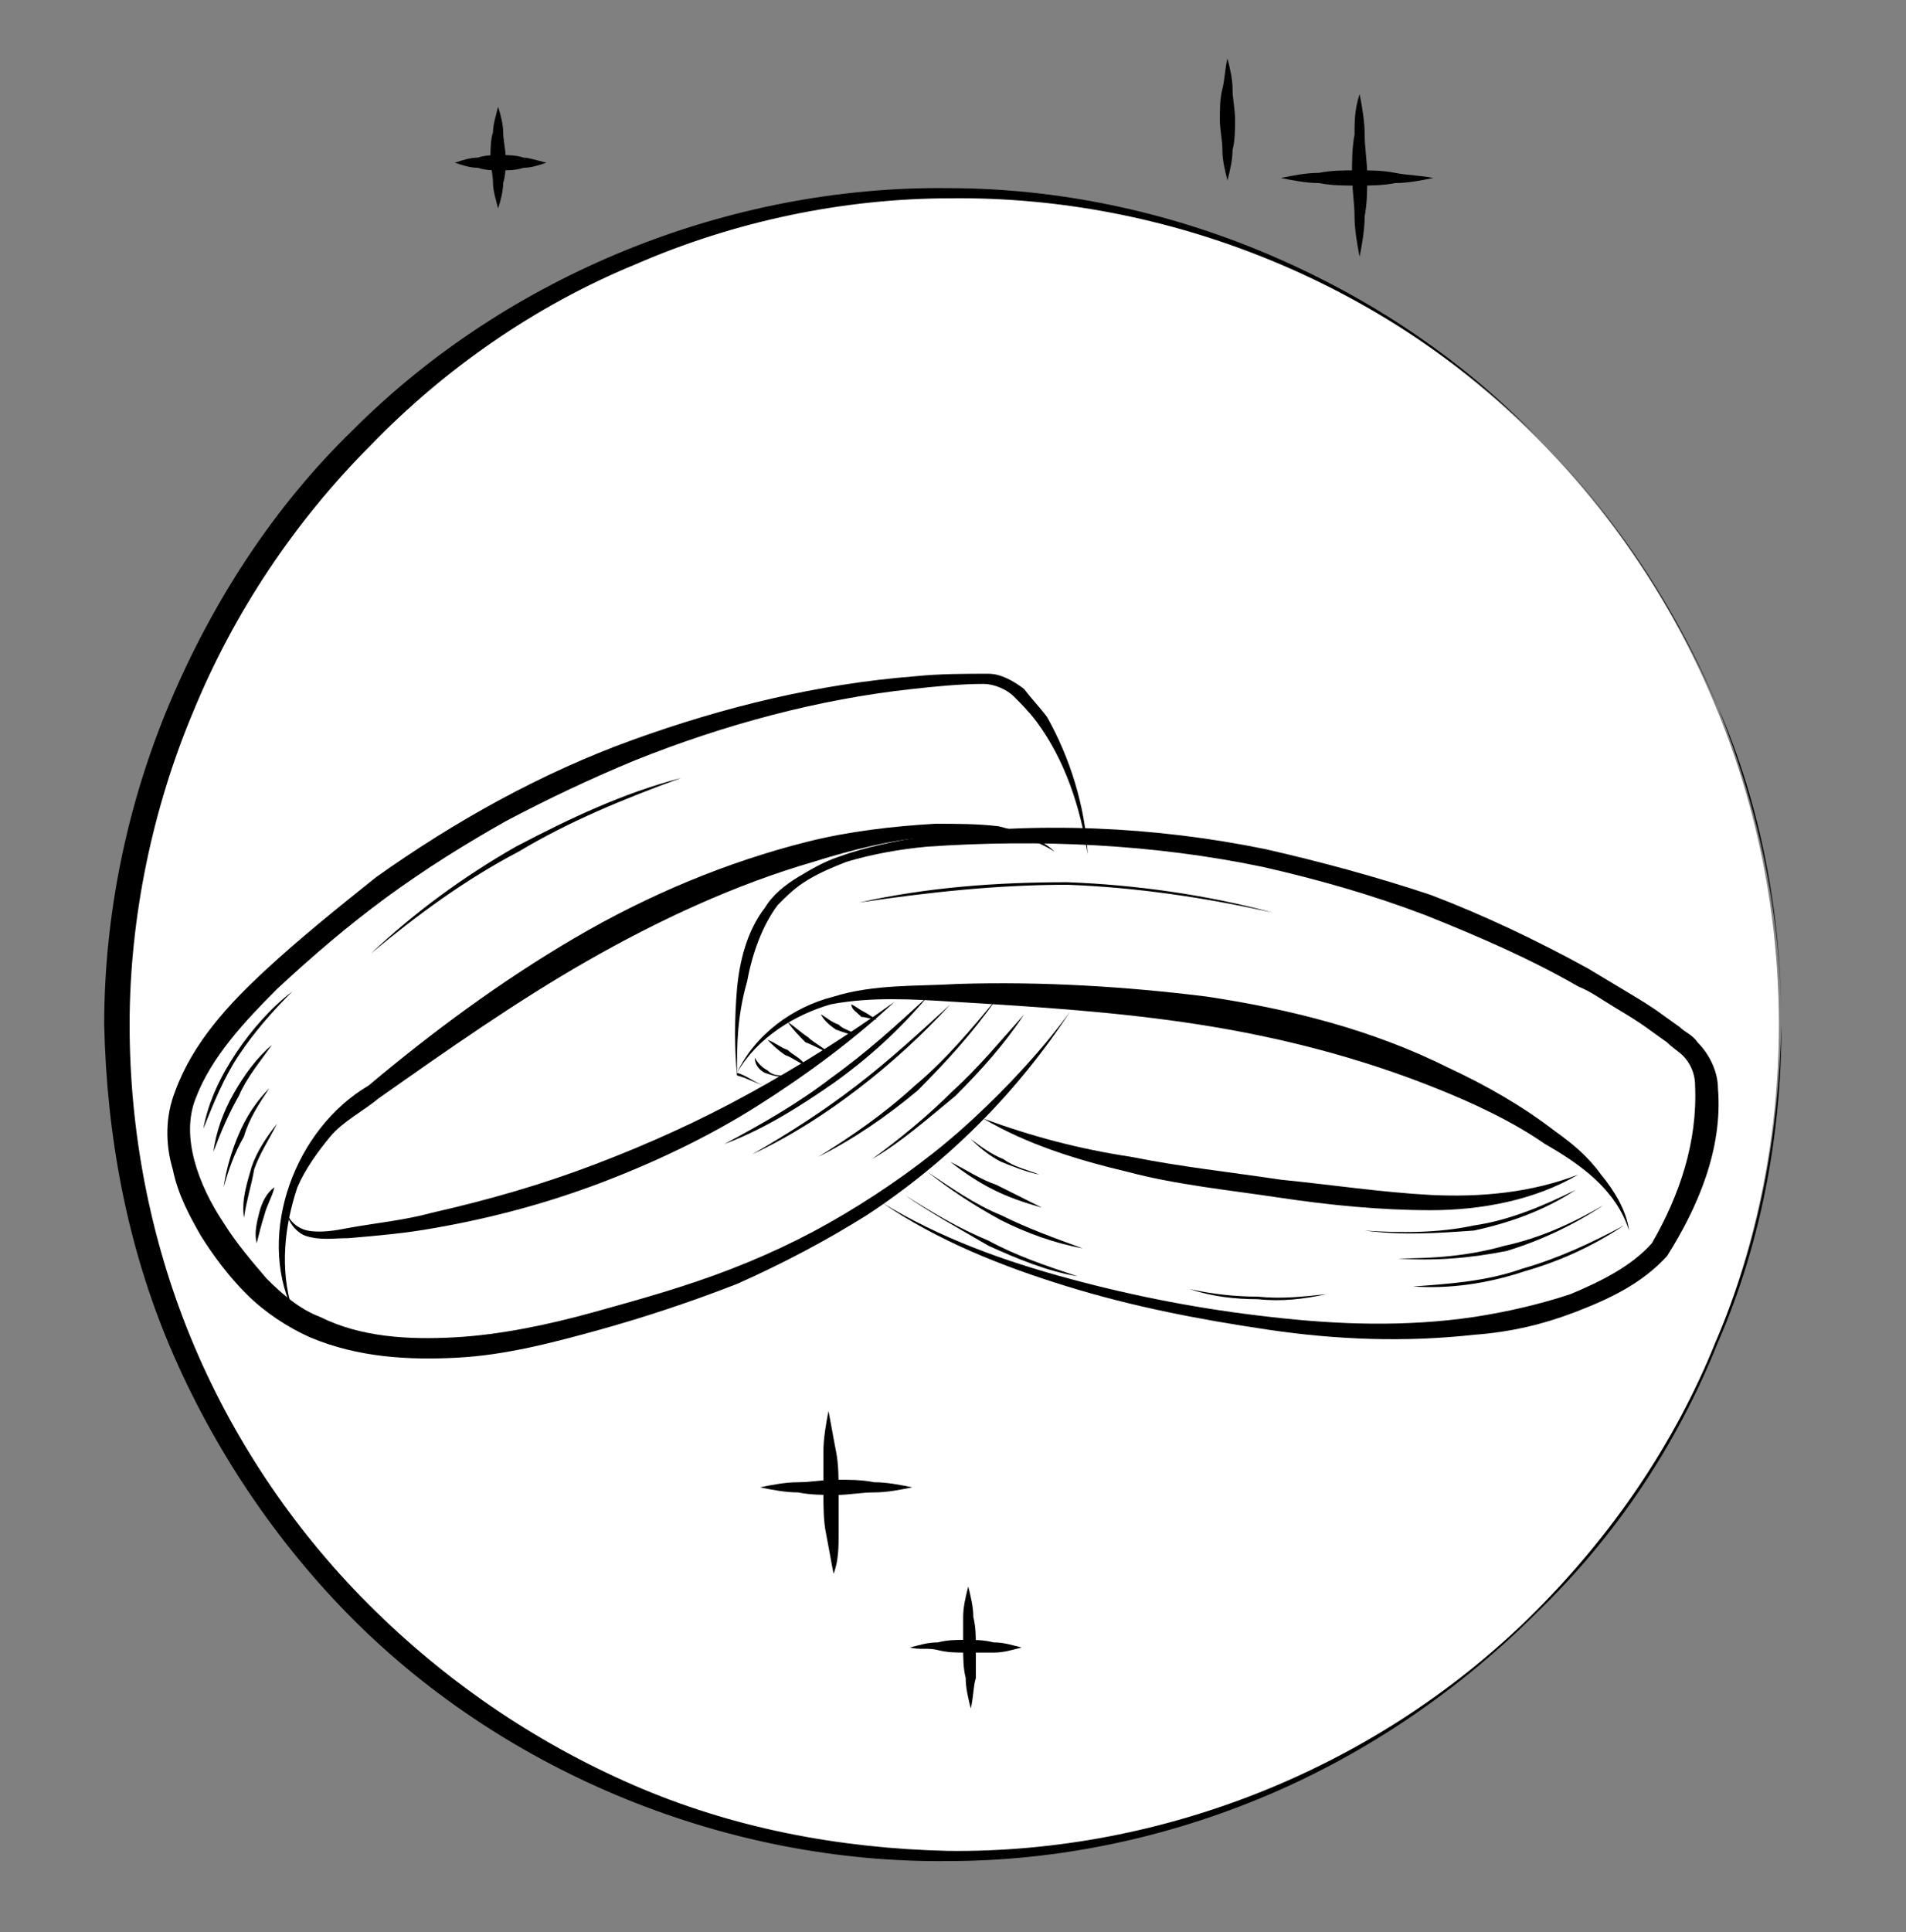 <?xml version="1.0" encoding="utf-8"?>
<!-- Generator: Adobe Illustrator 25.1.0, SVG Export Plug-In . SVG Version: 6.00 Build 0)  -->
<svg version="1.1" id="Layer_1" xmlns="http://www.w3.org/2000/svg" xmlns:xlink="http://www.w3.org/1999/xlink" x="0px" y="0px"
	 viewBox="0 0 75 76" style="enable-background:new 0 0 75 76;" xml:space="preserve">
<rect x="0" y="0" width="75" height="76" fill="#808080" stroke="none"/>
<style type="text/css">
	.st0{fill:#FFFFFF;}
</style>
<g>
	<ellipse class="st0" cx="37.3" cy="40.3" rx="32.7" ry="32.7"/>
	<path d="M70.1,40.3c0-4.3-0.9-8.5-2.5-12.5c-1.7-4-4.1-7.6-7.1-10.6c-6.1-6.1-14.6-9.5-23.1-9.4c-4.2,0-8.5,0.9-12.4,2.6
		c-3.9,1.6-7.5,4.1-10.4,7.1c-3,3-5.4,6.6-7,10.5C6,31.8,5.1,36.1,5.1,40.3c0,4.2,0.8,8.4,2.4,12.3c1.6,3.9,4,7.5,7,10.5
		c3,3,6.5,5.4,10.4,7.1c3.9,1.7,8.1,2.5,12.4,2.6c8.5,0.1,17-3.3,23.1-9.4c3-3,5.5-6.6,7.1-10.6C69.2,48.9,70,44.6,70.1,40.3z
		 M70.1,40.3c0,4.3-0.8,8.6-2.5,12.5c-1.6,4-4,7.6-7.1,10.6c-3,3-6.6,5.5-10.6,7.2c-4,1.7-8.3,2.6-12.6,2.6
		c-8.6,0.1-17.3-3.4-23.4-9.5C10.9,60.7,8.4,57,6.7,53c-1.7-4-2.5-8.3-2.6-12.7c0-4.3,0.9-8.7,2.6-12.7c1.7-4,4.1-7.7,7.2-10.7
		c6.1-6.1,14.8-9.6,23.4-9.5c4.3,0,8.6,0.9,12.6,2.6c4,1.7,7.6,4.1,10.6,7.2c3,3,5.4,6.7,7.1,10.6S70.1,36,70.1,40.3z"/>
</g>
<g>
	<g>
		<path d="M42.8,33.6c-0.3-1.9-0.9-3.7-2-5.2c-0.3-0.4-0.6-0.7-0.9-1c-0.3-0.3-0.8-0.5-1.2-0.5c-0.9,0-1.9,0.1-2.8,0.2
			c-3.7,0.4-7.4,1.4-10.9,2.8c-1.7,0.7-3.4,1.5-5.1,2.4c-1.6,0.9-3.2,1.9-4.7,3c-1.5,1.1-2.9,2.3-4.3,3.6c-1.3,1.3-2.6,2.7-3.2,4.3
			c-0.6,1.5,0.1,3.4,1.1,4.9c0.5,0.8,1.1,1.5,1.7,2.2c0.6,0.6,1.3,1.2,2.1,1.5c1.6,0.8,3.5,0.9,5.3,0.8c1.8-0.1,3.7-0.5,5.5-1
			c1.8-0.5,3.6-1,5.4-1.7c1.8-0.7,3.4-1.5,5-2.5s3.1-2.1,4.5-3.4c1.4-1.3,2.7-2.7,3.8-4.2c-2.1,3.2-4.8,5.9-8,8
			c-1.6,1-3.3,1.9-5.1,2.7c-1.8,0.7-3.6,1.3-5.4,1.8c-1.8,0.5-3.7,1-5.6,1.1c-1.9,0.1-3.9,0-5.8-0.8c-0.9-0.4-1.8-1-2.5-1.7
			c-0.7-0.7-1.3-1.5-1.8-2.3C7.5,47.9,7,47,6.8,46c-0.3-1-0.3-2.1,0.1-3.1c0.7-1.9,2.1-3.4,3.5-4.7c1.4-1.3,2.9-2.5,4.4-3.7
			c3.1-2.2,6.5-4.1,10.1-5.4c3.6-1.3,7.3-2.2,11.1-2.5c1-0.1,1.9-0.1,2.9-0.1c0.5,0,1,0.3,1.4,0.6c0.3,0.4,0.6,0.7,0.9,1.1
			C42.1,29.8,42.7,31.7,42.8,33.6z"/>
	</g>
	<g>
		<path d="M11.5,51.5c-1.4-3,0.1-7.1,3-8.8c2.5-2.1,5.2-4.1,8.1-5.8c2.9-1.7,6-3,9.2-3.8c1.6-0.4,3.3-0.6,5-0.7c0.8,0,1.7,0,2.5,0.1
			c0.8,0.2,1.7,0.5,2.2,1c-1.4-0.9-3.1-0.8-4.7-0.6c-1.6,0.1-3.2,0.5-4.8,1c-3.1,0.9-6.1,2.3-8.9,3.9c-2.8,1.6-5.5,3.5-8.2,5.4
			c-0.6,0.5-1.4,0.9-1.9,1.5c-0.5,0.6-1,1.3-1.3,2C11.2,48.2,11,49.9,11.5,51.5z"/>
	</g>
	<g>
		<path d="M11.3,47.2c-0.2,0.6,0.3,1.1,0.8,1.2c0.5,0.1,1.1,0,1.6-0.1c1.1-0.2,2.2-0.3,3.3-0.6c2.2-0.5,4.3-1.1,6.4-1.9
			c2.1-0.8,4.1-1.7,6.1-2.8s3.9-2.3,5.7-3.6c-1.6,1.5-3.5,2.9-5.4,4.1c-1.9,1.2-4,2.2-6.1,3c-2.1,0.8-4.3,1.4-6.6,1.8
			c-1.1,0.2-2.2,0.3-3.4,0.4c-0.6,0-1.1,0.1-1.7-0.1C11.5,48.4,11.1,47.7,11.3,47.2z"/>
	</g>
</g>
<g>
	<g>
		<path d="M30.1,42.7c-0.4-0.1-0.7-0.3-1.1-0.4h0v0c-0.1-1.1-0.1-2.2,0-3.4c0.1-1.1,0.4-2.3,1.1-3.2c0.3-0.5,0.8-0.9,1.3-1.2
			c0.5-0.3,1-0.6,1.6-0.8c1.1-0.4,2.2-0.6,3.3-0.8c4.5-0.6,9.1-0.4,13.5,0.5c2.2,0.5,4.4,1.1,6.5,1.8c2.1,0.8,4.2,1.8,6.2,2.9
			c0.5,0.3,1,0.6,1.5,0.9c0.5,0.3,1,0.6,1.4,0.9l0.7,0.5c0.2,0.2,0.5,0.3,0.7,0.6c0.5,0.5,0.8,1.2,0.8,1.8c0.2,2.4-0.8,4.7-2,6.6
			l0,0l0,0c-1,1.1-2.3,1.7-3.6,2.2c-1.3,0.5-2.6,0.8-4,0.9c-2.7,0.3-5.4,0.2-8.1-0.2c-2.7-0.4-5.3-0.9-7.9-1.7
			c-2.6-0.8-5.1-1.8-7.3-3.3c2.3,1.4,4.8,2.3,7.4,3c2.6,0.7,5.2,1.2,7.9,1.5c2.6,0.3,5.3,0.4,8,0c1.3-0.2,2.6-0.5,3.8-0.9
			c1.2-0.5,2.4-1.1,3.2-2l0,0c1.1-1.9,1.8-4,1.7-6.2c0-0.5-0.2-0.9-0.5-1.2c-0.1-0.1-0.4-0.3-0.6-0.5l-0.7-0.5
			c-0.4-0.3-0.9-0.6-1.4-0.9s-0.9-0.6-1.4-0.8c-1.9-1.1-4-2-6-2.8c-2.1-0.8-4.2-1.4-6.4-1.9c-4.3-0.9-8.8-1.1-13.2-0.8
			c-1.1,0.1-2.2,0.3-3.2,0.6c-0.5,0.2-1,0.4-1.5,0.7c-0.5,0.3-0.8,0.6-1.2,1c-0.6,0.8-1,1.9-1.2,3C29,40,29,41.1,29,42.2l0,0
			C29.4,42.3,29.7,42.6,30.1,42.7z"/>
	</g>
	<g>
		<path d="M29,42.2c0.7-1.5,2.2-2.6,3.8-3c1.6-0.5,3.3-0.4,4.9-0.5c3.3-0.1,6.6,0.1,9.8,0.5c3.3,0.5,6.5,1.3,9.5,2.8
			c1.5,0.7,2.9,1.5,4.2,2.5c0.7,0.5,1.3,1,1.8,1.7c0.5,0.6,1,1.4,1.1,2.2c-0.5-1.6-1.9-2.6-3.3-3.4c-1.3-0.9-2.8-1.6-4.3-2.2
			c-3-1.2-6.1-2-9.3-2.5c-3.2-0.5-6.4-0.7-9.7-0.9c-1.6-0.1-3.2-0.2-4.8,0.1C31.3,39.9,29.8,40.8,29,42.2z"/>
	</g>
	<g>
		<path d="M38.7,44c1.9,0.7,3.8,1.2,5.8,1.5c2,0.4,3.9,0.6,5.9,0.9c2,0.2,4,0.5,5.9,0.6c2,0.1,4-0.1,5.8-0.8c-1.7,1-3.8,1.4-5.8,1.4
			c-2,0-4-0.2-6-0.5c-2-0.3-4-0.5-5.9-1C42.3,45.6,40.4,45,38.7,44z"/>
	</g>
</g>
<g>
	<g>
		<g>
			<path d="M8,44.4c0.2-1.1,0.7-2.1,1.3-3c0.6-0.9,1.4-1.8,2.2-2.4c-0.8,0.8-1.5,1.6-2.1,2.5C8.8,42.4,8.4,43.4,8,44.4z"/>
		</g>
		<g>
			<path d="M8.4,45.3c0.1-0.8,0.4-1.6,0.8-2.3c0.4-0.7,0.9-1.4,1.5-1.9c-0.5,0.7-1,1.3-1.3,2C9,43.8,8.7,44.5,8.4,45.3z"/>
		</g>
		<g>
			<path d="M8.8,46.7c0.1-0.7,0.3-1.4,0.6-2.1c0.3-0.7,0.7-1.3,1.2-1.8c-0.4,0.6-0.8,1.2-1,1.9C9.2,45.4,9,46,8.8,46.7z"/>
		</g>
		<g>
			<path d="M9.6,47.9c-0.1-0.7,0.1-1.3,0.3-2c0.2-0.6,0.6-1.2,1-1.7c-0.3,0.6-0.7,1.2-0.9,1.8C9.9,46.6,9.7,47.2,9.6,47.9z"/>
		</g>
		<g>
			<path d="M10.1,48.9c-0.1-0.4,0-0.8,0.1-1.2c0.1-0.4,0.3-0.8,0.6-1c-0.1,0.4-0.3,0.7-0.4,1.1C10.3,48.1,10.2,48.5,10.1,48.9z"/>
		</g>
	</g>
	<g>
		<path d="M14.6,37.5c1.7-1.6,3.6-3,5.7-4.2c2.1-1.1,4.2-2.1,6.5-2.7c-2.2,0.8-4.4,1.7-6.4,2.9C18.3,34.6,16.4,36,14.6,37.5z"/>
	</g>
	<g>
		<g>
			<path d="M28.5,45c1.5-0.8,2.9-1.6,4.2-2.6c1.4-1,2.6-2.1,3.8-3.2c-1.1,1.3-2.3,2.4-3.7,3.4C31.5,43.5,30.1,44.4,28.5,45z"/>
		</g>
		<g>
			<path d="M29.6,45.4c1.4-0.8,2.8-1.7,4.1-2.7c1.3-1,2.5-2.1,3.7-3.2c-1.1,1.2-2.3,2.3-3.6,3.3C32.5,43.8,31.1,44.7,29.6,45.4z"/>
		</g>
		<g>
			<path d="M32.2,45.5c1.3-0.8,2.6-1.7,3.8-2.8c1.2-1,2.2-2.2,3.2-3.4c-0.9,1.3-2,2.5-3.1,3.6C34.9,43.9,33.6,44.8,32.2,45.5z"/>
		</g>
		<g>
			<path d="M34.3,45.6c1.1-0.8,2.2-1.7,3.2-2.7c1-0.9,1.9-2,2.8-3c-0.8,1.2-1.7,2.2-2.7,3.2C36.5,44,35.5,44.9,34.3,45.6z"/>
		</g>
	</g>
</g>
<g>
	<g>
		<g>
			<g>
				<g>
					<path d="M29.7,41.6c0.1,0.2,0.3,0.4,0.5,0.5c0.2,0.2,0.4,0.2,0.7,0.2c-0.2,0.1-0.5,0-0.8-0.1C29.9,42.1,29.7,41.9,29.7,41.6z"
						/>
				</g>
				<g>
					<path d="M30.2,40.9c0.3,0.1,0.5,0.3,0.8,0.4c0.2,0.2,0.5,0.3,0.7,0.6c-0.3-0.1-0.5-0.3-0.8-0.4C30.6,41.3,30.4,41.1,30.2,40.9z
						"/>
				</g>
				<g>
					<path d="M31,40.2c0.3,0.2,0.5,0.4,0.8,0.6c0.2,0.2,0.6,0.4,0.8,0.6c-0.3-0.1-0.6-0.3-0.9-0.4C31.5,40.8,31.2,40.5,31,40.2z"/>
				</g>
				<g>
					<path d="M32.3,39.9c0.2,0.1,0.4,0.3,0.7,0.4c0.2,0.2,0.4,0.2,0.7,0.4c-0.3,0-0.5-0.1-0.8-0.2C32.6,40.3,32.4,40.1,32.3,39.9z"
						/>
				</g>
				<g>
					<path d="M33.5,39.5c0.2,0.1,0.3,0.2,0.5,0.3c0.2,0.1,0.3,0.2,0.5,0.3c-0.2,0-0.4-0.1-0.6-0.1C33.7,39.8,33.5,39.7,33.5,39.5z"
						/>
				</g>
			</g>
			<g>
				<g>
					<path d="M35.6,47c1.1,0.7,2.1,1.3,3.3,1.8c1.1,0.6,2.3,1,3.5,1.4c-1.2-0.2-2.4-0.7-3.5-1.2C37.7,48.3,36.6,47.7,35.6,47z"/>
				</g>
				<g>
					<path d="M36.5,46.1c0.9,0.6,1.9,1.3,2.9,1.7c1,0.5,2.1,0.9,3.2,1.3c-1.1-0.2-2.2-0.6-3.2-1.1C38.3,47.4,37.4,46.8,36.5,46.1z"
						/>
				</g>
				<g>
					<path d="M37.4,45.7c0.6,0.3,1.2,0.7,1.8,0.9c0.6,0.3,1.2,0.6,1.8,0.9c-0.7-0.2-1.3-0.4-1.9-0.7C38.5,46.5,37.9,46.1,37.4,45.7z
						"/>
				</g>
				<g>
					<path d="M38.2,44.8c0.4,0.3,0.8,0.6,1.3,0.8c0.4,0.3,0.9,0.4,1.4,0.6c-0.5-0.1-1-0.3-1.5-0.5C39,45.5,38.6,45.2,38.2,44.8z"/>
				</g>
			</g>
			<g>
				<g>
					<path d="M53.7,48.4c1.4,0.1,2.9,0.1,4.3-0.2c1.4-0.2,2.8-0.8,4-1.4c-1.2,0.8-2.6,1.3-4,1.6C56.6,48.5,55.2,48.6,53.7,48.4z"/>
				</g>
				<g>
					<path d="M55,49.5c1.4,0,2.8-0.1,4.2-0.5c1.4-0.3,2.7-0.9,3.9-1.6c-1.2,0.8-2.5,1.4-3.8,1.8C57.8,49.5,56.4,49.6,55,49.5z"/>
				</g>
				<g>
					<path d="M55.6,50.6c1.4-0.1,2.9-0.2,4.3-0.7c1.4-0.4,2.7-1,4-1.7c-1.2,0.8-2.5,1.4-3.9,1.8C58.5,50.5,57,50.7,55.6,50.6z"/>
				</g>
			</g>
		</g>
		<g>
			<path d="M46.8,50.7c0.9,0.2,1.8,0.3,2.7,0.3c0.9,0.1,1.8,0,2.7-0.1c-0.9,0.2-1.8,0.3-2.7,0.2C48.6,51.1,47.7,51,46.8,50.7z"/>
		</g>
	</g>
	<g>
		<path d="M33.8,35.5c2.7-0.6,5.4-0.8,8.2-0.8c2.7,0.1,5.5,0.5,8.1,1.2c-2.7-0.6-5.4-1-8.1-1.1C39.2,34.8,36.5,35.1,33.8,35.5z"/>
	</g>
</g>
<g>
	<g>
		<path d="M53.5,3.7c0.1,0.5,0.2,1.1,0.2,1.6s0.1,1.1,0.1,1.6c0,0.5,0,1.1-0.1,1.6c0,0.5-0.1,1.1-0.2,1.6c-0.1-0.5-0.2-1.1-0.2-1.6
			c0-0.5-0.1-1.1-0.1-1.6c0-0.5,0-1.1,0.1-1.6C53.3,4.8,53.3,4.3,53.5,3.7z"/>
	</g>
	<g>
		<path d="M56.4,7c-0.5,0.1-1,0.2-1.5,0.2c-0.5,0.1-1,0.1-1.5,0.1c-0.5,0-1,0-1.5-0.1c-0.5,0-1-0.1-1.5-0.2c0.5-0.1,1-0.2,1.5-0.2
			c0.5-0.1,1-0.1,1.5-0.1c0.5,0,1,0,1.5,0.1C55.4,6.9,55.9,6.9,56.4,7z"/>
	</g>
</g>
<g>
	<path d="M48.3,2.3c0.1,0.4,0.2,0.8,0.2,1.2s0.1,0.8,0.1,1.2c0,0.4,0,0.8-0.1,1.2c0,0.4-0.1,0.8-0.2,1.2c-0.1-0.4-0.2-0.8-0.2-1.2
		c0-0.4-0.1-0.8-0.1-1.2c0-0.4,0-0.8,0.1-1.2C48.2,3.1,48.2,2.7,48.3,2.3z"/>
</g>
<g>
	<path d="M19.6,4.2c0.1,0.3,0.2,0.7,0.2,1s0.1,0.7,0.1,1c0,0.3,0,0.7-0.1,1c0,0.3-0.1,0.7-0.2,1c-0.1-0.4-0.2-0.7-0.2-1
		c0-0.3-0.1-0.7-0.1-1c0-0.3,0-0.7,0.1-1C19.4,4.9,19.5,4.6,19.6,4.2z"/>
</g>
<g>
	<path d="M21.5,6.4c-0.3,0.1-0.6,0.2-0.9,0.2c-0.3,0.1-0.6,0.1-0.9,0.1c-0.3,0-0.6,0-0.9-0.1c-0.3,0-0.6-0.1-0.9-0.2
		c0.3-0.1,0.6-0.2,0.9-0.2c0.3-0.1,0.6-0.1,0.9-0.1c0.3,0,0.6,0,0.9,0.1C20.8,6.2,21.1,6.3,21.5,6.4z"/>
</g>
<g>
	<path d="M32.8,61.9c-0.1-0.5-0.2-1.1-0.3-1.6c-0.1-0.5-0.1-1.1-0.1-1.6c0-0.5,0-1.1,0-1.6s0.1-1.1,0.2-1.6c0.1,0.5,0.2,1.1,0.3,1.6
		c0.1,0.5,0.1,1.1,0.1,1.6c0,0.5,0,1.1,0,1.6C33,60.8,33,61.4,32.8,61.9z"/>
</g>
<g>
	<path d="M29.9,58.5c0.5-0.1,1-0.2,1.5-0.2s1-0.1,1.5-0.1c0.5,0,1,0,1.5,0.1c0.5,0,1,0.1,1.5,0.2c-0.5,0.1-1,0.2-1.5,0.2
		c-0.5,0-1,0.1-1.5,0.1c-0.5,0-1,0-1.5-0.1C30.9,58.7,30.4,58.6,29.9,58.5z"/>
</g>
<g>
	<path d="M38.2,67.2c-0.1-0.4-0.2-0.8-0.2-1.2c-0.1-0.4-0.1-0.8-0.1-1.2c0-0.4,0-0.8,0-1.2s0.1-0.8,0.2-1.2c0.1,0.4,0.2,0.8,0.2,1.2
		c0.1,0.4,0.1,0.8,0.1,1.2c0,0.4,0,0.8,0,1.2C38.3,66.3,38.3,66.8,38.2,67.2z"/>
</g>
<g>
	<path d="M35.8,64.8c0.4-0.1,0.7-0.2,1.1-0.2c0.4-0.1,0.7-0.1,1.1-0.1c0.4,0,0.7,0,1.1,0.1c0.4,0,0.7,0.1,1.1,0.2
		c-0.4,0.1-0.7,0.2-1.1,0.2C38.7,65,38.3,65,38,65c-0.4,0-0.7,0-1.1-0.1S36.2,64.9,35.8,64.8z"/>
</g>
</svg>
